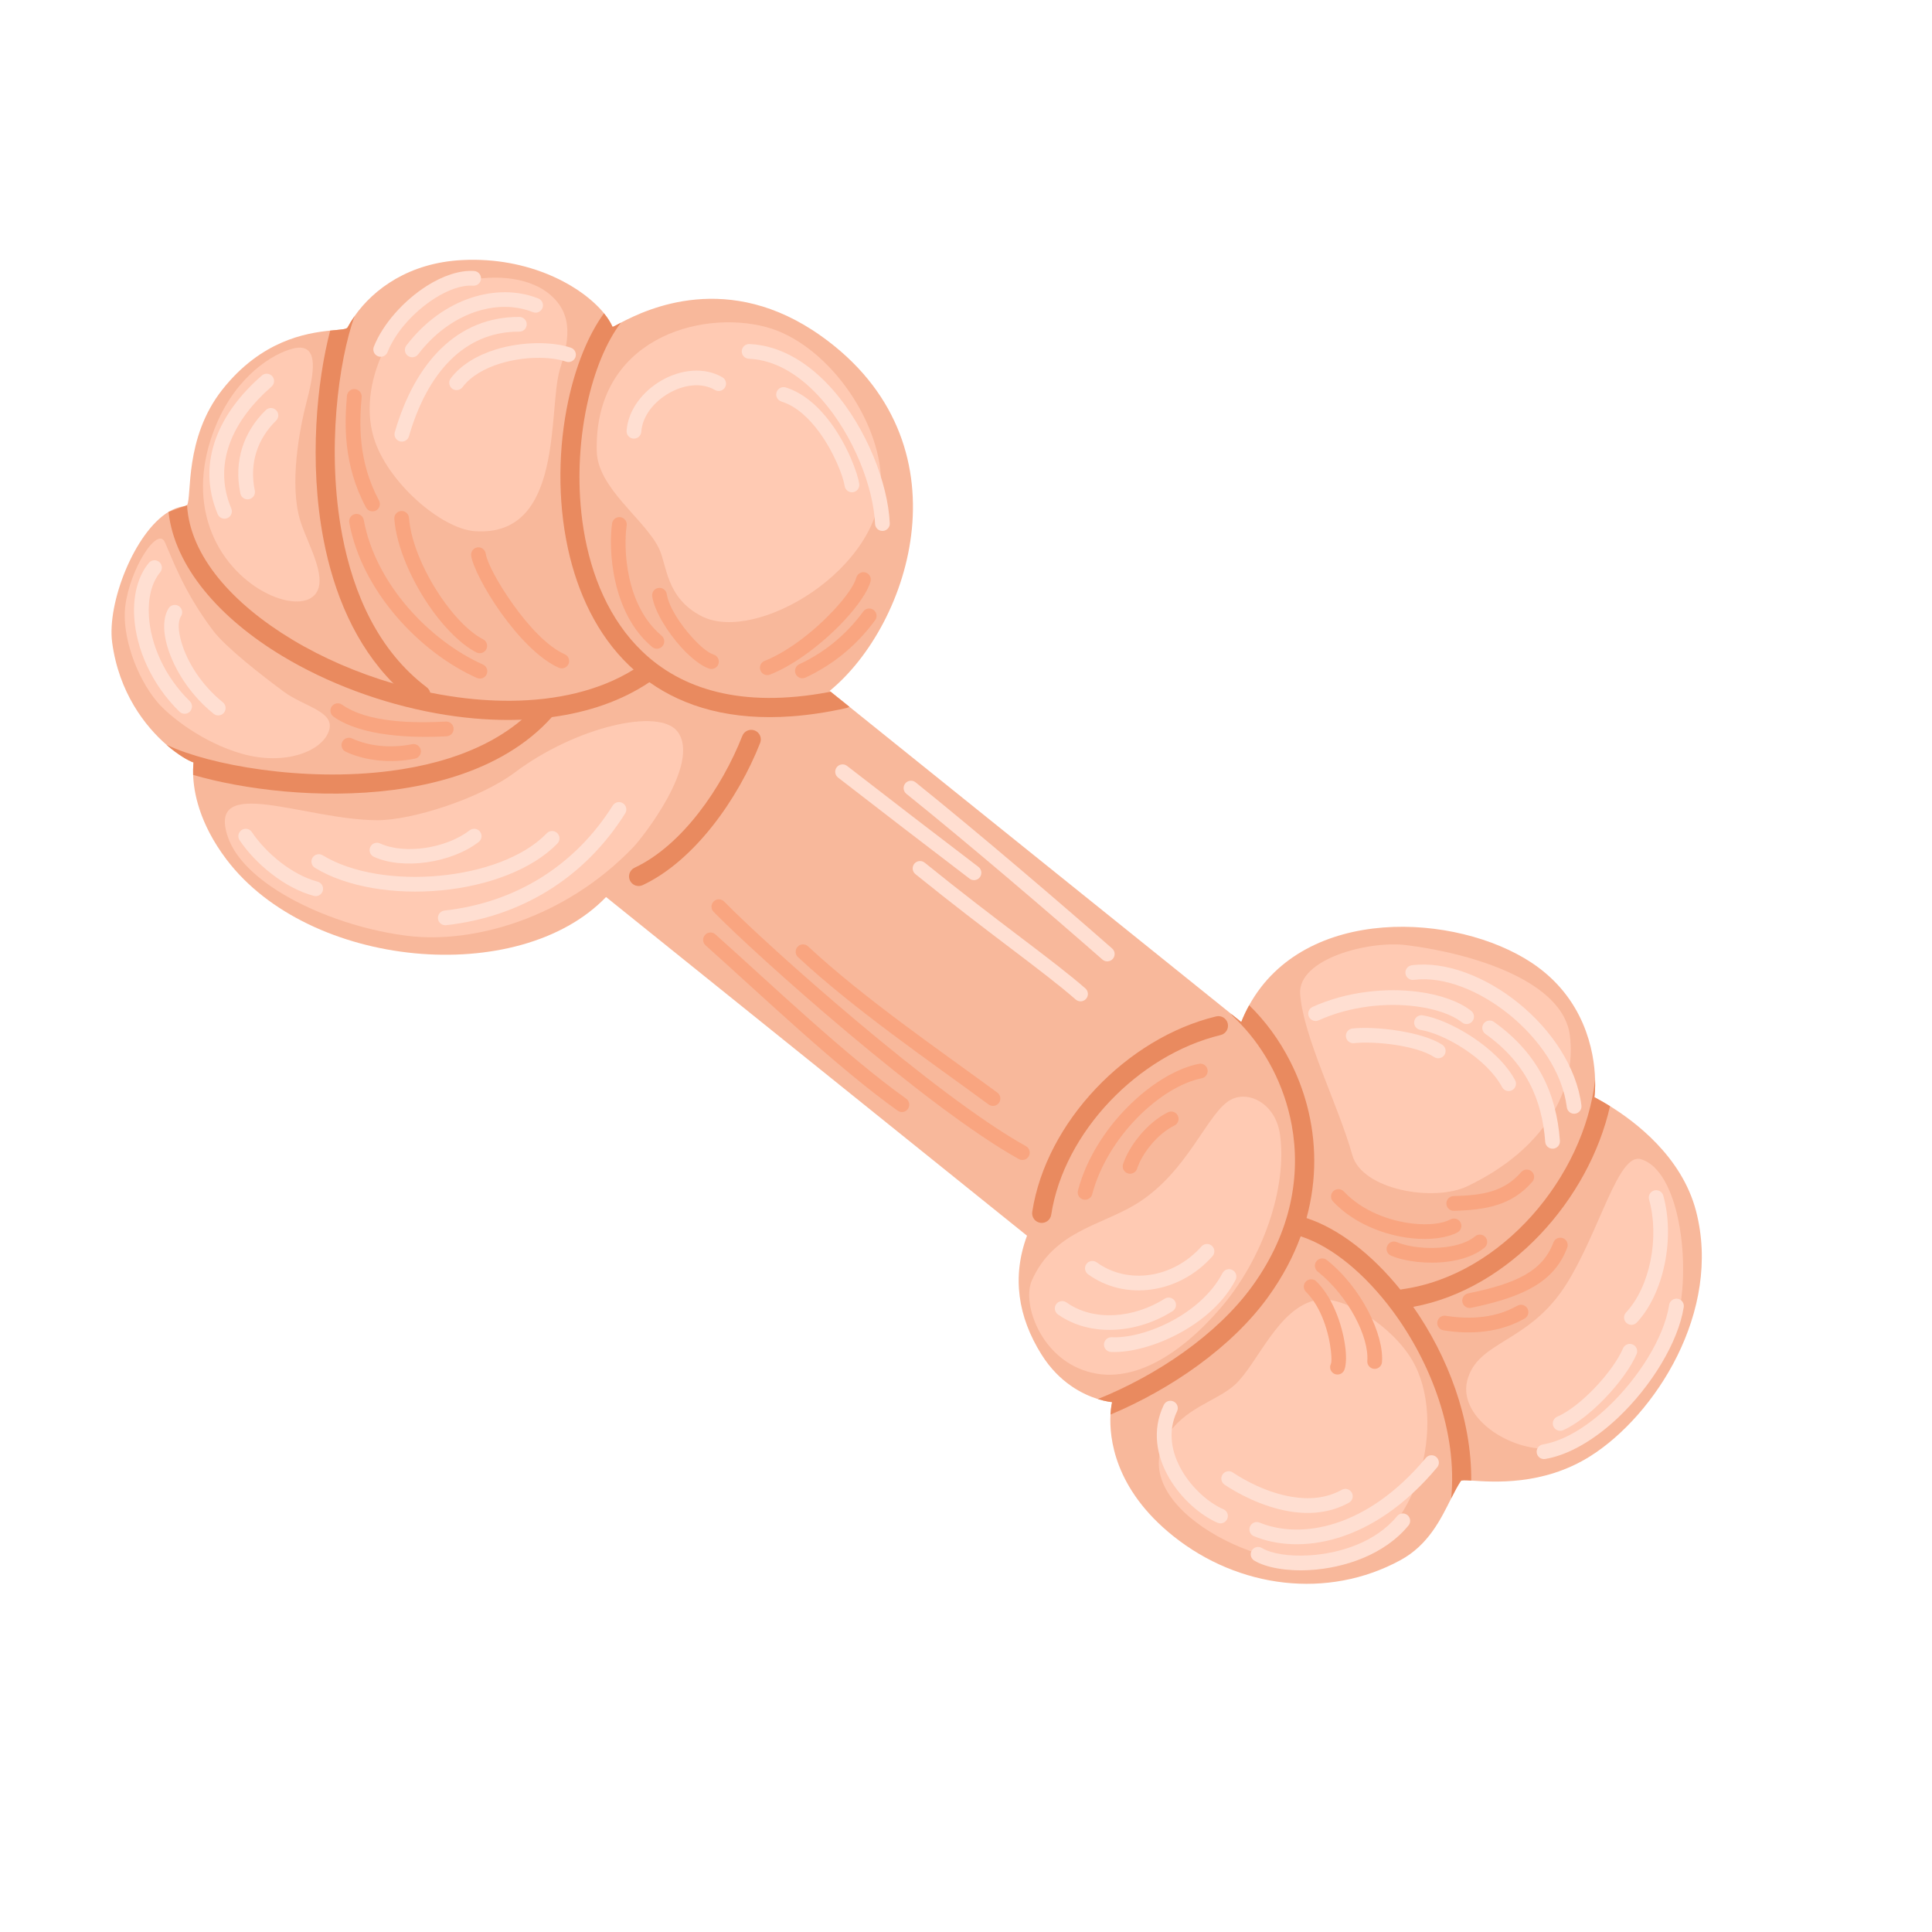 <?xml version="1.0" encoding="utf-8"?>
<!-- Generator: Adobe Illustrator 26.4.1, SVG Export Plug-In . SVG Version: 6.00 Build 0)  -->
<svg version="1.1" id="Layer_1" xmlns="http://www.w3.org/2000/svg" xmlns:xlink="http://www.w3.org/1999/xlink" x="0px" y="0px"
	 viewBox="0 0 2000 2000" style="enable-background:new 0 0 2000 2000;" xml:space="preserve">
<style type="text/css">
	.st0{fill-rule:evenodd;clip-rule:evenodd;fill:#F49E23;}
	.st1{fill-rule:evenodd;clip-rule:evenodd;fill:#D14D36;}
	.st2{fill-rule:evenodd;clip-rule:evenodd;fill:#FDF0D3;}
	.st3{fill-rule:evenodd;clip-rule:evenodd;fill:#0C427E;}
	.st4{fill-rule:evenodd;clip-rule:evenodd;fill:#B45A25;}
	.st5{fill-rule:evenodd;clip-rule:evenodd;fill:#EC8C28;}
	.st6{fill-rule:evenodd;clip-rule:evenodd;fill:#EE9726;}
	.st7{fill-rule:evenodd;clip-rule:evenodd;fill:#302574;}
	.st8{fill-rule:evenodd;clip-rule:evenodd;fill:#F3B953;}
	.st9{fill-rule:evenodd;clip-rule:evenodd;fill:#3D648F;}
	.st10{fill-rule:evenodd;clip-rule:evenodd;fill:#145468;}
	.st11{fill-rule:evenodd;clip-rule:evenodd;fill:#3B7A7A;}
	.st12{fill-rule:evenodd;clip-rule:evenodd;fill:#098B8D;}
	.st13{fill-rule:evenodd;clip-rule:evenodd;fill:#689595;}
	.st14{fill-rule:evenodd;clip-rule:evenodd;fill:#679595;}
	.st15{fill-rule:evenodd;clip-rule:evenodd;fill:#CEE4E4;}
	
		.st16{fill-rule:evenodd;clip-rule:evenodd;fill:#145468;stroke:#CEE4E4;stroke-width:5;stroke-linecap:round;stroke-linejoin:round;stroke-miterlimit:10;}
	.st17{fill-rule:evenodd;clip-rule:evenodd;fill:#043A60;}
	.st18{fill-rule:evenodd;clip-rule:evenodd;fill:#FD9A65;}
	.st19{fill-rule:evenodd;clip-rule:evenodd;fill:#18658D;}
	.st20{fill-rule:evenodd;clip-rule:evenodd;fill:#9FCDE5;}
	.st21{fill-rule:evenodd;clip-rule:evenodd;fill:#56A8D3;}
	.st22{fill-rule:evenodd;clip-rule:evenodd;fill:#276383;}
	.st23{fill-rule:evenodd;clip-rule:evenodd;fill:#E0F0F8;}
	.st24{fill-rule:evenodd;clip-rule:evenodd;fill:#A51E1C;}
	.st25{fill-rule:evenodd;clip-rule:evenodd;fill:#CB442D;}
	.st26{fill-rule:evenodd;clip-rule:evenodd;fill:#DC5A44;}
	.st27{fill-rule:evenodd;clip-rule:evenodd;fill:#F7BD54;}
	.st28{fill-rule:evenodd;clip-rule:evenodd;fill:#E46B37;}
	.st29{fill-rule:evenodd;clip-rule:evenodd;fill:#B67227;}
	.st30{fill-rule:evenodd;clip-rule:evenodd;fill:#D78A35;}
	.st31{fill-rule:evenodd;clip-rule:evenodd;fill:#A4331F;}
	.st32{fill-rule:evenodd;clip-rule:evenodd;fill:#F2A550;}
	.st33{fill-rule:evenodd;clip-rule:evenodd;fill:#F9E9D6;}
	.st34{fill-rule:evenodd;clip-rule:evenodd;fill:#844013;}
	.st35{fill-rule:evenodd;clip-rule:evenodd;fill:#A04E18;}
	.st36{fill-rule:evenodd;clip-rule:evenodd;fill:#F8B872;}
	.st37{fill-rule:evenodd;clip-rule:evenodd;fill:#FFC689;}
	.st38{fill-rule:evenodd;clip-rule:evenodd;fill:#B6844D;}
	.st39{fill-rule:evenodd;clip-rule:evenodd;fill:#CA5320;}
	.st40{fill-rule:evenodd;clip-rule:evenodd;fill:#D76332;}
	.st41{fill-rule:evenodd;clip-rule:evenodd;fill:#812F0C;}
	.st42{fill-rule:evenodd;clip-rule:evenodd;fill:#8A460F;}
	.st43{fill-rule:evenodd;clip-rule:evenodd;fill:#B46914;}
	.st44{fill-rule:evenodd;clip-rule:evenodd;fill:#B54515;}
	.st45{fill-rule:evenodd;clip-rule:evenodd;fill:#FFCD71;}
	.st46{fill-rule:evenodd;clip-rule:evenodd;fill:#95B41D;}
	.st47{fill-rule:evenodd;clip-rule:evenodd;fill:#A8C731;}
	.st48{fill-rule:evenodd;clip-rule:evenodd;fill:#85A214;}
	.st49{fill-rule:evenodd;clip-rule:evenodd;fill:#C6EF28;}
	.st50{fill-rule:evenodd;clip-rule:evenodd;fill:#ED982B;}
	.st51{fill-rule:evenodd;clip-rule:evenodd;fill:#FCCF7C;}
	.st52{fill-rule:evenodd;clip-rule:evenodd;fill:#FFE8BC;}
	.st53{fill-rule:evenodd;clip-rule:evenodd;fill:#ED6961;}
	.st54{fill-rule:evenodd;clip-rule:evenodd;fill:#696E1E;}
	.st55{fill-rule:evenodd;clip-rule:evenodd;fill:#9CA42A;}
	.st56{fill-rule:evenodd;clip-rule:evenodd;fill:#7F8615;}
	.st57{fill-rule:evenodd;clip-rule:evenodd;fill:#FFEECF;}
	.st58{fill-rule:evenodd;clip-rule:evenodd;fill:#77786D;}
	.st59{fill-rule:evenodd;clip-rule:evenodd;fill:#D3D5C6;}
	.st60{fill-rule:evenodd;clip-rule:evenodd;fill:#7C7A7A;}
	.st61{fill-rule:evenodd;clip-rule:evenodd;fill:#DBDCD9;}
	.st62{fill-rule:evenodd;clip-rule:evenodd;fill:#CA372D;}
	.st63{fill-rule:evenodd;clip-rule:evenodd;fill:#FE7D75;}
	.st64{fill-rule:evenodd;clip-rule:evenodd;fill:#B0B0B0;}
	.st65{fill-rule:evenodd;clip-rule:evenodd;fill:#888787;}
	.st66{fill-rule:evenodd;clip-rule:evenodd;fill:#6E6E6E;}
	.st67{fill-rule:evenodd;clip-rule:evenodd;fill:#757575;}
	.st68{fill-rule:evenodd;clip-rule:evenodd;fill:#60341E;}
	.st69{fill-rule:evenodd;clip-rule:evenodd;fill:#B0451B;}
	.st70{fill-rule:evenodd;clip-rule:evenodd;fill:#8A4727;}
	.st71{fill-rule:evenodd;clip-rule:evenodd;fill:#FABB64;}
	.st72{fill-rule:evenodd;clip-rule:evenodd;fill:#3E88AF;}
	.st73{fill-rule:evenodd;clip-rule:evenodd;fill:#5BA0C5;}
	.st74{fill-rule:evenodd;clip-rule:evenodd;fill:#FFF1DE;}
	.st75{fill-rule:evenodd;clip-rule:evenodd;fill:#F8B89B;}
	.st76{fill-rule:evenodd;clip-rule:evenodd;fill:#E98A5F;}
	.st77{fill-rule:evenodd;clip-rule:evenodd;fill:#FFCAB3;}
	.st78{fill-rule:evenodd;clip-rule:evenodd;fill:#F9A580;}
	.st79{fill-rule:evenodd;clip-rule:evenodd;fill:#FFDFD2;}
	.st80{fill-rule:evenodd;clip-rule:evenodd;fill:#E2A85C;}
	.st81{fill-rule:evenodd;clip-rule:evenodd;fill:#C68446;}
	.st82{fill-rule:evenodd;clip-rule:evenodd;fill:#F2BC75;}
	.st83{fill-rule:evenodd;clip-rule:evenodd;fill:#F2BC76;}
	.st84{fill-rule:evenodd;clip-rule:evenodd;fill:#FFD69F;}
	.st85{fill-rule:evenodd;clip-rule:evenodd;fill:#E7624B;}
	.st86{fill-rule:evenodd;clip-rule:evenodd;fill:#F6E8DB;}
	.st87{fill-rule:evenodd;clip-rule:evenodd;fill:#FC9EB6;}
	.st88{fill-rule:evenodd;clip-rule:evenodd;fill:#FFFFFF;}
</style>
<g>
	<path class="st75" d="M1368.76,1125.42l-15.61,19.38l-15.96,19.9l-11.6,14.38l-104.41,129.74c-0.04,0.04-0.04,0.04-0.04,0.04
		l-19.38,24.11l-17.71,22.04l-10.48,13.03l-9.65-7.74l-77.56-62.39l-23.19-18.71L627.38,928.6l-16.4-13.18l-16.24-13.11
		c0,0-0.04,0.04-0.04,0l-12.15-9.77l-14.18-11.4l-12.11-9.77l-61.79-49.72l-22.6-18.15l-18.74-15.09l-19.14-15.41l-0.04-0.04
		l-2.3-1.83l-0.04-0.04l-4.09-3.3l4.13-5.16l12.11-15.05l7.47-9.25l14.26-17.75h0.04l18.74-23.31l9.77-12.15l32.41-40.27l9.81-12.23
		l51.79-64.34l16.12-20.06l18.51-22.99l14.22,11.44l11.6,9.33l36.58,29.39c0.04,0,0.04,0,0.04,0.04L769,642.94l40.31,32.45
		l12.63,10.13l3.85,3.14l12.95,10.4l20.1,16.16l1.03,0.83l19.42,15.61l395.15,317.87l10.52,8.46l50.63,40.75L1368.76,1125.42z"/>
	<path class="st75" d="M858.83,715.22c-0.56,0.48-1.11,0.91-1.63,1.35c-6.87,5.44-13.86,10.09-20.85,13.78
		c-4.01,2.14-9.65,5.96-16.48,11.16h-0.04c-9.09,6.87-20.25,16.08-32.6,26.65c0,0.04,0,0.04,0,0.04
		c-11.8,10.13-24.66,21.56-37.69,33.44c-46.35,42.33-94.92,90.63-106.87,108.14c-4.57,6.71-9.69,12.99-15.29,18.82
		c-90.35,94-307.3,74.19-392.85-38.8c-28.71-37.89-34-70.49-34.59-87.61c-0.28-8.18,0.52-12.87,0.36-12.91
		c-5.16-1.71-15.77-7.66-27.8-18.15c-22.24-19.3-49.44-54.09-56.39-106.11c-5.44-40.71,23.11-113.82,58.34-135.11
		c5.12-3.14,10.44-5.12,15.77-5.76h0.04c0.68-0.08,1.27-0.12,1.91-0.16c0.6-0.04,1.07-0.4,1.47-1.07c5.2-8.7-3.14-69.34,36.46-119.5
		c40.31-51.07,86.77-58.66,111.71-61.2c10.25-1.03,16.88-1.23,17.95-3.22c2.1-3.89,4.53-7.82,7.27-11.72
		c19.94-28.43,56.87-55.32,111.32-58.06c69.9-3.61,124.07,27.04,146.9,55.04v0.04c3.85,4.77,6.83,9.45,8.82,13.9
		c0.24,0.48,3.26-1.27,8.7-4.17c26.69-14.02,111.36-54.53,207.35,13.82C1005.26,458.32,942.35,647.07,858.83,715.22z"/>
	<path class="st75" d="M1646.39,1507.35c-49.13,31.06-101.35,26.77-123.39,25.34c-6.23-0.4-10.05-0.56-10.68,0.36
		c-3.46,5.12-6.63,11.32-10.05,18.03v0.04c-10.68,21.29-23.39,48.09-52.5,63.94c-75.46,41.02-167.63,29.07-235.14-24.86
		c-61.16-48.81-66.36-101.94-65.05-125.81c0.48-8.18,1.67-12.91,1.67-12.91s-5.88-0.4-14.73-3.18
		c-15.45-4.81-40.03-16.76-58.46-46.27c-24.34-38.92-30.66-80.38-14.89-122.83c2.07-5.68,4.57-11.32,7.47-17c-0.04,0-0.04,0,0-0.04
		c4.53-9.02,10.09-18.03,16.68-27.08c2.94-4.01,6.2-8.14,9.77-12.31c11.64-13.7,26.33-28.08,42.33-42.26c0-0.04,0.04-0.04,0.04-0.04
		c33.96-30.14,73.67-59.37,101.98-79.27l0.04-0.04c22.2-15.57,37.41-25.38,37.41-25.38c1.55-5.52,3.3-10.84,5.28-15.93
		c0.24-0.64,0.48-1.23,0.79-1.87c2.38-6.12,5.16-11.87,8.18-17.36c57.66-104.37,214.49-95.51,292.33-44.04
		c54.57,36.1,64.97,91.18,65.77,121.21c0.24,8.14-0.24,14.42-0.71,17.99c0,0.16,6.43,3.26,16.16,9.29
		c25.65,15.89,74.3,52.06,89.04,108.58C1782.73,1357.31,1713.59,1464.86,1646.39,1507.35z"/>
	<path class="st76" d="M879.29,731.66c-0.95,0.6-1.99,1.07-3.14,1.31c-19.94,4.45-38.68,7.23-56.27,8.54h-0.04
		c-62.95,4.65-111.32-9.61-147.58-35.31c-5.76-4.09-11.2-8.46-16.36-13.07c-1.63-1.47-3.22-2.94-4.81-4.45
		c-32.88-31.61-53.02-74.5-63.07-120.41c-11.2-51.15-9.89-106.04,0.24-153.37c7.78-36.38,20.77-68.27,36.97-90.59
		c3.85,4.77,6.83,9.45,8.82,13.9c0.24,0.48,3.26-1.27,8.7-4.17c-15.53,20.49-27.68,50.6-35.07,85.03
		c-8.54,39.83-10.64,85.5-3.53,129.15c7.78,48.01,26.77,93.57,60.68,126.13c40.67,39.12,102.78,58.86,192.37,42.22
		c0.87-0.16,1.75-0.32,2.66-0.52L879.29,731.66z"/>
	<path class="st76" d="M443.67,725.35c-3.3,4.37-9.53,5.24-13.9,1.91c-8.06-6.12-15.53-12.71-22.48-19.7
		c-39.59-39.91-61.79-93.6-72.44-149.4c-15.21-79.74-6.75-163.62,6.95-215.92c10.25-1.03,16.88-1.23,17.95-3.22
		c2.1-3.89,4.53-7.82,7.27-11.72c-16.36,45.87-29.47,139.12-12.67,227.12c11.6,60.8,37.45,119.22,87.37,157.03
		c1.91,1.43,3.14,3.42,3.65,5.56C446.05,719.79,445.53,722.89,443.67,725.35z"/>
	<path class="st76" d="M193.63,522.93c3.02,53.1,47.7,102.34,108.97,139.24c31.41,18.9,67.27,34.43,104.69,45.39
		c12.55,3.69,25.3,6.83,38.09,9.45c6.71,1.35,13.38,2.54,20.1,3.57c21.29,3.34,42.53,5,63.3,4.85
		c46.98-0.36,91.42-10.13,127.12-32.29c2.66-1.63,5.24-3.34,7.78-5.12c4.49-3.14,10.68-2.07,13.82,2.42
		c3.14,4.53,2.03,10.68-2.46,13.86c-0.91,0.64-1.83,1.27-2.78,1.91c-28.91,19.42-63.54,31.1-100.99,36.14
		c-10.21,1.35-20.57,2.26-31.14,2.66c-3.69,0.16-7.43,0.24-11.2,0.28c-25.46,0.2-51.67-2.22-77.72-6.95
		c-56.51-10.25-112.39-31.18-158.85-59.17c-65.29-39.28-111.64-92.61-117.91-149.24L193.63,522.93z"/>
	<path class="st76" d="M572.34,741.16c-0.36,0.4-0.72,0.79-1.07,1.19c-25.97,29.03-60.76,48.69-99.4,61.16
		c-20.89,6.71-42.93,11.36-65.33,14.26c-75.38,9.69-154.64-0.48-206.59-15.57c-0.28-8.18,0.52-12.87,0.36-12.91
		c-5.16-1.71-15.77-7.66-27.8-18.15c0.44,0.12,0.87,0.28,1.31,0.48c42.89,20.1,139.47,38.13,230.18,26.45
		c16.72-2.14,33.2-5.32,49.13-9.65c32.53-8.9,62.67-22.8,87.01-43.41c6.16-5.2,11.95-10.84,17.32-16.96
		c3.61-4.13,9.89-4.53,14.02-0.91C575.56,730.79,575.95,737.07,572.34,741.16z"/>
	<path class="st76" d="M1352.51,1260.93c-1.71,6.27-3.69,12.59-6.04,18.9c-7.66,20.97-18.74,42.06-33.76,62.83
		c-37.37,51.79-100.48,95.47-163.14,121.72c0.48-8.18,1.67-12.91,1.67-12.91s-5.88-0.4-14.73-3.18
		c61.16-24.54,123.67-66.72,160.13-117.27c40.63-56.35,49.96-115.05,40.55-166.32c-7.62-41.54-27.52-78.24-53.02-104.84
		c-2.5-2.62-5.04-5.16-7.66-7.59c-0.87-0.79-1.55-1.75-2.07-2.74l10.52,8.46c2.38-6.12,5.16-11.87,8.18-17.36
		c16.48,16,31.1,35.7,42.45,58.1c7.31,14.34,13.3,29.79,17.55,46.07C1362.52,1180.59,1363.63,1220.3,1352.51,1260.93z"/>
	<path class="st76" d="M1523,1532.69c-6.23-0.4-10.05-0.56-10.68,0.36c-3.46,5.12-6.63,11.32-10.05,18.03
		c6.63-68.31-20.97-140.51-60.68-194.08c-28.12-37.85-62.27-66.56-95.11-77.16c-2.78-0.91-5.56-1.71-8.3-2.34
		c-5.36-1.23-8.7-6.55-7.47-11.87c1.23-5.36,6.59-8.7,11.91-7.47c3.26,0.75,6.59,1.67,9.89,2.78c33.12,10.8,67.83,37.65,97.18,74.11
		c2.62,3.3,5.24,6.71,7.82,10.17c1.87,2.5,3.69,5.08,5.48,7.66C1498.7,1403.82,1523.52,1468.99,1523,1532.69z"/>
	<path class="st76" d="M1666.69,1145.08c-21.84,96.74-104.29,189.47-203.69,207.78c-2.9,0.56-5.84,1.03-8.78,1.43
		c-5.44,0.79-10.44-3.02-11.2-8.46c-0.68-4.77,2.22-9.29,6.67-10.8c0.56-0.16,1.15-0.32,1.79-0.4
		c103.45-14.34,188.56-116.96,199.76-216.84c0.24,8.14-0.24,14.42-0.71,17.99C1650.52,1135.95,1656.96,1139.05,1666.69,1145.08z"/>
	<path class="st76" d="M768.43,761.81c-21.11,53.72-62.26,113.32-111.55,136.48c-4.96,2.33-7.09,8.25-4.76,13.21
		c2.33,4.96,8.25,7.09,13.21,4.76c53.39-25.09,98.72-89.01,121.58-147.19c2.01-5.1-0.51-10.87-5.61-12.87
		C776.2,754.2,770.43,756.71,768.43,761.81L768.43,761.81z"/>
	<path class="st76" d="M1258.98,1052.17c-92.66,22.31-176.17,109.53-190.4,202.37c-0.83,5.41,2.9,10.48,8.31,11.31
		c5.42,0.83,10.49-2.89,11.32-8.31c13.09-85.44,90.14-165.53,175.42-186.07c5.32-1.28,8.61-6.65,7.33-11.98
		C1269.68,1054.17,1264.31,1050.88,1258.98,1052.17L1258.98,1052.17z"/>
	<path class="st77" d="M793.28,338.6c-68.91-18.55-178.66,12.86-175.5,128.91c1.03,37.77,49.3,69.85,64.14,99.69
		c8.68,17.45,7.04,51.55,44.42,70.71c56.2,28.8,187.5-48.9,185.76-140.09C910.87,433.33,855.16,355.25,793.28,338.6L793.28,338.6z"
		/>
	<path class="st77" d="M566.94,302.98c-21.4-16.43-59.05-20.44-96.04-9.23c-57.4,17.39-102.51,97.7-84.02,159.23
		c13.81,45.95,69.8,94.44,104.65,96.89c92.9,6.51,75.52-126.45,88.08-167.6C587.43,356.67,596.57,325.73,566.94,302.98
		L566.94,302.98z"/>
	<path class="st77" d="M303.53,360.77c-21.17,5.19-58.24,28.32-79.3,77.91c-13.93,32.79-18.78,68.16-8.86,101.79
		c19.26,65.27,86.9,94.7,108.38,77.24c18.67-15.17-4.8-52.98-12.75-78.14c-12.05-38.12-0.56-96.86,6.08-122.43
		C324.26,389.44,332.32,353.71,303.53,360.77L303.53,360.77z"/>
	<path class="st77" d="M170.74,561.36c-7.69-17.22-36.41,27.62-41.09,66.39c-3.61,29.92,11.18,72.69,32.92,98.66
		c12.39,14.81,47.32,42.46,88.12,53.95c44.63,12.57,83.39-2.71,89.99-24.36c6-19.67-25.85-24.38-47.04-40.06
		c-23.65-17.5-59.92-45.88-72.85-62.9C190.52,613.18,178.43,578.61,170.74,561.36L170.74,561.36z"/>
	<path class="st77" d="M533.06,799.56c-36.34,27.26-106.94,49.68-142.69,49.52c-75.15-0.33-176.25-47.99-154.63,16.92
		c17,51.05,109.15,93.59,187.11,102.9c65.91,7.88,161.25-17.17,233-92.18c8.89-9.29,69.77-86.16,45.79-119.03
		C682.84,731.93,595.59,752.65,533.06,799.56L533.06,799.56z"/>
	<path class="st77" d="M1345.92,1029.11c-2.74-36.29,70.54-55.72,110.31-50.68c71.51,9.08,161.9,38.29,168.88,93.36
		c7.22,56.9-26.36,117.91-105.87,156.1c-35.04,16.83-109.13,3.74-119.22-31.89C1384.8,1142.3,1349.29,1073.79,1345.92,1029.11
		L1345.92,1029.11z"/>
	<path class="st77" d="M1363.5,1345.68c27.31-4.96,77.07,26.65,98.11,61.91c37.73,63.21,7.2,188.19-75.6,208.11
		c-74.46,17.91-221.19-55.17-178.89-127.44c18.02-30.79,52.43-37.67,71.25-54.76C1301.6,1412.38,1323.23,1353,1363.5,1345.68
		L1363.5,1345.68z"/>
	<path class="st77" d="M1698.57,1199.98c45.2,13.38,54.26,134.31,32.54,179.73c-21.37,44.7-67,110-114.13,118.86
		c-49.43,9.3-107.67-30.27-98.2-68.97c10.33-42.22,64.24-38.39,103.22-101.04C1656.2,1273.6,1675.21,1193.06,1698.57,1199.98
		L1698.57,1199.98z"/>
	<path class="st77" d="M1275.03,1137.95c-25,12.1-44.53,75.81-100,109.11c-36.44,21.88-84.12,27.79-106.78,78.23
		c-10,22.27,6.52,73.08,48.38,91.21c50.69,21.96,104.85-13.71,146.52-61.95c44.53-51.56,69.51-125.52,61.89-180.07
		C1320.65,1143.05,1293.62,1128.96,1275.03,1137.95L1275.03,1137.95z"/>
	<path class="st78" d="M361.56,540.99c13.11,71.59,73.61,134.78,132.17,160.84c3.84,1.71,8.36-0.02,10.06-3.86
		c1.71-3.84-0.02-8.36-3.86-10.07c-54.55-24.28-111.15-82.95-123.37-149.66c-0.76-4.14-4.73-6.88-8.87-6.12
		C363.54,532.87,360.8,536.85,361.56,540.99L361.56,540.99z"/>
	<path class="st78" d="M408.19,537.17c2.18,29.27,18.69,66.23,39.62,95.11c14.19,19.59,30.44,35.43,45.37,43.09
		c3.75,1.92,8.34,0.44,10.26-3.31c1.92-3.74,0.44-8.34-3.31-10.26c-13.24-6.79-27.39-21.09-39.98-38.46
		c-19.24-26.56-34.76-60.39-36.76-87.3c-0.31-4.19-3.97-7.35-8.17-7.04C411.04,529.31,407.88,532.97,408.19,537.17L408.19,537.17z"
		/>
	<path class="st78" d="M487.75,575.31c1.52,10.47,13.8,35.23,31.12,59.44c17.24,24.09,39.38,47.58,59.61,56.49
		c3.85,1.7,8.36-0.06,10.05-3.91c1.7-3.85-0.06-8.36-3.91-10.05c-18.25-8.03-37.8-29.67-53.36-51.41
		c-15.47-21.62-27.07-43.41-28.43-52.76c-0.6-4.16-4.47-7.05-8.64-6.45C490.04,567.28,487.15,571.15,487.75,575.31L487.75,575.31z"
		/>
	<path class="st78" d="M359.17,409.72c-2.55,28.51-4.05,71.4,19.73,115.65c1.99,3.71,6.62,5.1,10.33,3.11
		c3.71-1.99,5.1-6.62,3.11-10.33c-22.01-40.94-20.33-80.69-17.97-107.07c0.37-4.19-2.73-7.9-6.92-8.27
		C363.25,402.43,359.54,405.53,359.17,409.72L359.17,409.72z"/>
	<path class="st78" d="M345.29,741.91c29.19,20.62,81.6,22.18,117.08,20.27c4.21-0.22,7.43-3.82,7.21-8.02
		c-0.23-4.2-3.82-7.43-8.03-7.2c-32.51,1.75-80.72,1.4-107.46-17.5c-3.44-2.43-8.2-1.61-10.63,1.82
		C341.04,734.71,341.86,739.48,345.29,741.91L345.29,741.91z"/>
	<path class="st78" d="M357.95,778.24c20.74,9.63,47.44,12.06,71.68,7.08c4.12-0.85,6.78-4.88,5.94-9c-0.85-4.12-4.88-6.78-9-5.94
		c-21.03,4.32-44.21,2.38-62.2-5.97c-3.82-1.77-8.35-0.11-10.13,3.71C352.47,771.93,354.13,776.47,357.95,778.24L357.95,778.24z"/>
	<path class="st78" d="M633.63,541.83c-3.85,26.88-0.64,92.73,41.5,127.96c3.23,2.7,8.04,2.27,10.74-0.96
		c2.7-3.23,2.27-8.04-0.96-10.74c-37.5-31.35-39.61-90.18-36.19-114.1c0.6-4.17-2.3-8.03-6.47-8.63
		C638.1,534.77,634.23,537.67,633.63,541.83L633.63,541.83z"/>
	<path class="st78" d="M675.17,617.35c2.41,15.47,15.75,37.07,30.32,53.03c10.12,11.09,20.9,19.34,28.72,21.81
		c4.02,1.26,8.3-0.97,9.57-4.98c1.27-4.02-0.97-8.3-4.98-9.56c-6.11-1.93-14.14-8.89-22.05-17.55
		c-12.48-13.67-24.45-31.85-26.51-45.1c-0.65-4.16-4.55-7.01-8.71-6.36C677.37,609.29,674.52,613.19,675.17,617.35L675.17,617.35z"
		/>
	<path class="st78" d="M797.1,698.34c26.95-10.66,56.42-34.03,77.04-56.19c14.33-15.39,24.32-30.36,27.03-40.17
		c1.12-4.06-1.26-8.26-5.32-9.38c-4.05-1.12-8.26,1.27-9.38,5.32c-2.3,8.35-11.3,20.75-23.49,33.84
		c-19.16,20.59-46.43,42.49-71.48,52.39c-3.91,1.55-5.83,5.98-4.28,9.9C788.75,697.96,793.18,699.88,797.1,698.34L797.1,698.34z"/>
	<path class="st78" d="M833.84,701.43c33.22-15.48,56.23-37.78,72.11-59.39c2.49-3.39,1.76-8.17-1.63-10.66
		c-3.39-2.49-8.17-1.76-10.66,1.63c-14.6,19.86-35.73,40.37-66.27,54.6c-3.81,1.78-5.47,6.32-3.69,10.13
		C825.48,701.56,830.02,703.21,833.84,701.43L833.84,701.43z"/>
	<path class="st78" d="M738.7,943.9c44.02,45.11,221.03,203.31,315.96,255.94c3.68,2.04,8.32,0.71,10.37-2.97
		c2.04-3.68,0.71-8.32-2.97-10.37c-93.89-52.06-268.9-208.63-312.44-253.25c-2.94-3.01-7.77-3.07-10.78-0.13
		C735.82,936.06,735.76,940.89,738.7,943.9L738.7,943.9z"/>
	<path class="st78" d="M826.09,990.8c58.11,54.11,136.58,107.92,197.33,152.56c3.39,2.49,8.17,1.76,10.66-1.63
		c2.49-3.39,1.76-8.16-1.63-10.66c-60.31-44.32-138.27-97.7-195.96-151.42c-3.08-2.87-7.91-2.7-10.77,0.39
		C822.84,983.1,823.01,987.93,826.09,990.8L826.09,990.8z"/>
	<path class="st78" d="M730.41,978.63c56.73,50.63,136.89,127.11,198.83,171.13c3.43,2.44,8.19,1.63,10.63-1.8
		c2.44-3.43,1.63-8.19-1.8-10.63c-61.55-43.74-141.15-119.78-197.51-170.08c-3.14-2.8-7.97-2.53-10.77,0.61
		C726.99,971,727.26,975.82,730.41,978.63L730.41,978.63z"/>
	<path class="st78" d="M1241.06,1101.25c-46.87,9.41-107.98,65.97-125.16,131.16c-1.07,4.07,1.36,8.25,5.43,9.32
		c4.07,1.07,8.24-1.36,9.32-5.43c15.65-59.4,70.71-111.52,113.41-120.1c4.13-0.83,6.8-4.85,5.97-8.98
		C1249.2,1103.1,1245.19,1100.42,1241.06,1101.25L1241.06,1101.25z"/>
	<path class="st78" d="M1209.04,1151.44c-21.79,10.8-40.28,34.97-46.42,53.6c-1.31,4,0.86,8.31,4.86,9.63
		c4,1.31,8.31-0.86,9.63-4.86c5.11-15.53,20.52-35.69,38.7-44.7c3.77-1.87,5.32-6.45,3.45-10.22
		C1217.39,1151.12,1212.81,1149.57,1209.04,1151.44L1209.04,1151.44z"/>
	<path class="st78" d="M1379.97,1243.85c21.58,22.92,53.6,35.04,81.45,38c19.25,2.04,36.52-0.37,47.33-6.07
		c3.72-1.96,5.15-6.58,3.19-10.3c-1.96-3.72-6.58-5.15-10.3-3.19c-8.8,4.64-22.93,6.06-38.61,4.39
		c-24.56-2.61-52.92-13.07-71.96-33.29c-2.88-3.07-7.71-3.21-10.78-0.33C1377.23,1235.96,1377.08,1240.79,1379.97,1243.85
		L1379.97,1243.85z"/>
	<path class="st78" d="M1440.02,1299.87c14.3,6.09,37.72,8.97,59,6.15c14.78-1.96,28.48-6.71,37.8-14.52
		c3.23-2.7,3.65-7.51,0.95-10.74c-2.71-3.23-7.52-3.65-10.74-0.95c-7.36,6.17-18.34,9.54-30.01,11.1
		c-18.4,2.44-38.66,0.2-51.02-5.07c-3.87-1.65-8.36,0.16-10,4.03C1434.34,1293.74,1436.14,1298.22,1440.02,1299.87L1440.02,1299.87z
		"/>
	<path class="st78" d="M1574.73,1213.36c-17.97,20.76-40.82,24.06-70.02,24.82c-4.21,0.11-7.53,3.61-7.42,7.82
		c0.11,4.21,3.61,7.53,7.82,7.42c34.03-0.89,60.22-5.89,81.15-30.08c2.76-3.19,2.41-8-0.77-10.76
		C1582.3,1209.83,1577.48,1210.18,1574.73,1213.36L1574.73,1213.36z"/>
	<path class="st78" d="M1608.1,1286.19c-11.44,30.37-39.38,42.64-88.31,52.72c-4.12,0.85-6.78,4.89-5.93,9.01
		c0.85,4.12,4.89,6.78,9.01,5.93c55.84-11.5,86.45-27.62,99.5-62.28c1.49-3.94-0.51-8.34-4.45-9.82
		C1613.98,1280.26,1609.58,1282.25,1608.1,1286.19L1608.1,1286.19z"/>
	<path class="st78" d="M1570.78,1351.67c-21.08,11.95-46.56,14.86-74.1,10.42c-4.15-0.67-8.07,2.16-8.74,6.31
		c-0.67,4.15,2.16,8.07,6.31,8.75c31.27,5.04,60.13,1.36,84.05-12.2c3.66-2.08,4.95-6.73,2.87-10.39
		C1579.1,1350.89,1574.44,1349.6,1570.78,1351.67L1570.78,1351.67z"/>
	<path class="st78" d="M1351.97,1337.36c16.24,15.98,23.9,43.32,25.78,61.22c0.67,6.37,0.91,11.33-0.1,13.51
		c-1.77,3.82-0.11,8.35,3.71,10.13c3.82,1.77,8.36,0.11,10.13-3.71c1.61-3.47,2.5-11.34,1.43-21.52
		c-2.17-20.67-11.5-52.04-30.25-70.5c-3-2.95-7.83-2.92-10.78,0.08C1348.93,1329.57,1348.97,1334.41,1351.97,1337.36
		L1351.97,1337.36z"/>
	<path class="st78" d="M1364.02,1316.29c32.29,25.77,53.29,68.11,51.42,92.56c-0.32,4.19,2.82,7.86,7.02,8.18
		c4.2,0.32,7.86-2.82,8.18-7.02c2.12-27.74-20.48-76.41-57.11-105.64c-3.29-2.63-8.09-2.09-10.71,1.2
		C1360.2,1308.86,1360.74,1313.66,1364.02,1316.29L1364.02,1316.29z"/>
	<path class="st79" d="M867.56,804.94c45.24,35.05,90.58,69.94,136.11,104.63c3.34,2.55,8.13,1.91,10.68-1.44
		c2.55-3.35,1.91-8.14-1.44-10.69c-45.5-34.67-90.81-69.53-136.02-104.56c-3.32-2.58-8.12-1.97-10.69,1.36
		C863.63,797.56,864.24,802.36,867.56,804.94L867.56,804.94z"/>
	<path class="st79" d="M938.27,821.76c64.78,52.08,150.52,125.53,202.95,171.57c3.16,2.78,7.98,2.46,10.76-0.7
		c2.78-3.17,2.47-7.99-0.7-10.76c-52.57-46.16-138.51-119.78-203.46-172c-3.28-2.64-8.08-2.11-10.72,1.16
		C934.47,814.32,934.99,819.13,938.27,821.76L938.27,821.76z"/>
	<path class="st79" d="M947.62,904.88c75.72,61.31,132.34,100.42,165.94,129.82c3.17,2.77,7.99,2.45,10.76-0.72
		c2.77-3.17,2.45-7.99-0.72-10.76c-33.69-29.48-90.45-68.72-166.38-130.2c-3.27-2.65-8.07-2.14-10.72,1.13
		C943.84,897.42,944.35,902.23,947.62,904.88L947.62,904.88z"/>
	<path class="st79" d="M1727.93,1350.8c-5.27,33.52-31.33,75.43-63.51,105.78c-21.1,19.91-44.85,34.93-67.34,38.72
		c-4.15,0.7-6.95,4.63-6.25,8.78c0.7,4.15,4.64,6.95,8.79,6.25c25.05-4.22,51.76-20.48,75.27-42.66
		c34.74-32.78,62.42-78.31,68.11-114.51c0.65-4.16-2.19-8.06-6.35-8.72C1732.5,1343.8,1728.59,1346.64,1727.93,1350.8
		L1727.93,1350.8z"/>
	<path class="st79" d="M1680.17,1395.78c-10.64,24.59-44.02,60.32-68.14,70.78c-3.86,1.67-5.64,6.17-3.96,10.03
		c1.67,3.86,6.17,5.64,10.03,3.96c26.87-11.65,64.21-51.31,76.07-78.71c1.67-3.86-0.1-8.35-3.97-10.02
		C1686.33,1390.14,1681.84,1391.92,1680.17,1395.78L1680.17,1395.78z"/>
	<path class="st79" d="M1707.12,1241.78c10.95,39.03,1.05,90.19-23.84,116.88c-2.87,3.08-2.7,7.91,0.38,10.77
		c3.08,2.87,7.91,2.7,10.78-0.38c28.01-30.03,39.69-87.48,27.37-131.4c-1.14-4.05-5.35-6.42-9.4-5.28
		C1708.35,1233.51,1705.99,1237.72,1707.12,1241.78L1707.12,1241.78z"/>
	<path class="st79" d="M1476.05,1509.2c-61.39,73.51-129.85,84.33-172.15,66.99c-3.9-1.6-8.35,0.27-9.95,4.16
		c-1.6,3.9,0.27,8.35,4.16,9.95c46.4,19.03,122.31,9.31,189.64-71.32c2.7-3.23,2.27-8.04-0.96-10.74
		C1483.56,1505.53,1478.75,1505.96,1476.05,1509.2L1476.05,1509.2z"/>
	<path class="st79" d="M1389.01,1542.24c-16.49,9.18-34.65,10.09-51.59,7.29c-26.56-4.38-50.29-17.85-61.21-25.23
		c-3.49-2.35-8.23-1.43-10.58,2.05c-2.36,3.49-1.44,8.23,2.05,10.59c12,8.1,38.09,22.82,67.26,27.64
		c20.21,3.34,41.82,1.94,61.49-9.01c3.68-2.04,5-6.7,2.95-10.37C1397.33,1541.52,1392.69,1540.19,1389.01,1542.24L1389.01,1542.24z"
		/>
	<path class="st79" d="M1446.26,1569.51c-22.17,27.03-59.38,38.7-91.08,40.58c-20.56,1.21-38.85-1.57-48.9-7.62
		c-3.61-2.17-8.3-1-10.46,2.61c-2.17,3.61-1,8.3,2.61,10.46c11.88,7.14,33.36,11.21,57.66,9.77c35.58-2.1,77.08-15.78,101.97-46.13
		c2.67-3.26,2.19-8.06-1.06-10.73C1453.73,1565.79,1448.92,1566.26,1446.26,1569.51L1446.26,1569.51z"/>
	<path class="st79" d="M1204.72,1454.42c-12.57,26.28-7.4,53.29,5.61,75.62c12.67,21.76,32.81,38.89,50.12,46.33
		c3.86,1.66,8.36-0.13,10.02-3.99c1.66-3.87-0.13-8.36-3.99-10.02c-14.89-6.4-32.07-21.29-42.97-40
		c-10.56-18.13-15.23-40.03-5.02-61.37c1.82-3.8,0.21-8.35-3.59-10.17C1211.1,1449.02,1206.54,1450.63,1204.72,1454.42
		L1204.72,1454.42z"/>
	<path class="st79" d="M1243.76,1290.31c-29.28,33-76.3,39.85-108.45,16.48c-3.41-2.47-8.18-1.72-10.65,1.68
		c-2.47,3.41-1.72,8.18,1.68,10.65c38.16,27.73,94.09,20.47,128.83-18.7c2.79-3.15,2.5-7.97-0.64-10.77
		C1251.38,1286.87,1246.56,1287.16,1243.76,1290.31L1243.76,1290.31z"/>
	<path class="st79" d="M1205.7,1344.41c-31.83,20.09-73.29,23.99-101.7,3.86c-3.43-2.43-8.2-1.62-10.63,1.81
		c-2.43,3.44-1.62,8.2,1.81,10.63c33.14,23.48,81.53,20.02,118.66-3.42c3.56-2.24,4.62-6.96,2.38-10.52
		C1213.97,1343.23,1209.26,1342.17,1205.7,1344.41L1205.7,1344.41z"/>
	<path class="st79" d="M1265.51,1317.93c-22.47,42.91-81.07,67.96-114.69,66.38c-4.21-0.19-7.78,3.06-7.98,7.26
		c-0.2,4.21,3.05,7.78,7.26,7.97c37.78,1.77,103.67-26.32,128.92-74.54c1.95-3.73,0.51-8.34-3.22-10.29
		C1272.07,1312.76,1267.46,1314.2,1265.51,1317.93L1265.51,1317.93z"/>
	<path class="st79" d="M1463.48,1014.35c31.2-4.02,68.32,11.18,98.91,35.97c30.77,24.95,55.06,59.8,59.58,95.94
		c0.52,4.17,4.34,7.14,8.51,6.62c4.18-0.52,7.14-4.34,6.62-8.51c-4.97-39.78-31.23-78.44-65.1-105.9
		c-34.06-27.62-75.71-43.72-110.46-39.25c-4.17,0.54-7.13,4.36-6.59,8.54C1455.48,1011.94,1459.31,1014.89,1463.48,1014.35
		L1463.48,1014.35z"/>
	<path class="st79" d="M1537.64,1070.27c41.92,29.92,58.74,67.82,61.97,111.79c0.31,4.2,3.97,7.35,8.17,7.05
		c4.2-0.31,7.35-3.96,7.04-8.16c-3.55-48.44-22.15-90.14-68.31-123.1c-3.43-2.44-8.19-1.65-10.64,1.78
		C1533.42,1063.05,1534.21,1067.82,1537.64,1070.27L1537.64,1070.27z"/>
	<path class="st79" d="M1493.07,1081.55c-20.58-13.56-69-19.48-93.03-16.84c-4.18,0.46-7.2,4.23-6.74,8.41
		c0.46,4.19,4.23,7.21,8.41,6.75c21.41-2.35,64.63,2.34,82.97,14.41c3.51,2.32,8.25,1.34,10.56-2.17
		S1496.58,1083.86,1493.07,1081.55L1493.07,1081.55z"/>
	<path class="st79" d="M1522.97,1046.48c-12.11-9.57-31.57-16.69-54.56-19.73c-33.35-4.42-74.22-0.46-109.63,15.6
		c-3.83,1.74-5.54,6.26-3.8,10.1c1.74,3.83,6.26,5.53,10.09,3.8c32.73-14.85,70.51-18.46,101.33-14.38
		c19.79,2.62,36.68,8.34,47.1,16.58c3.3,2.61,8.1,2.05,10.71-1.25C1526.83,1053.89,1526.27,1049.09,1522.97,1046.48L1522.97,1046.48
		z"/>
	<path class="st79" d="M1568.44,1118.26c-17.96-33.53-67.26-62.65-95.71-67.19c-4.15-0.67-8.07,2.17-8.73,6.32
		c-0.66,4.16,2.17,8.07,6.33,8.73c25.15,4.02,68.8,29.7,84.67,59.34c1.99,3.71,6.61,5.11,10.32,3.12
		C1569.03,1126.6,1570.42,1121.97,1568.44,1118.26L1568.44,1118.26z"/>
	<path class="st79" d="M775.17,371.37c28.95,1.24,54.77,18.53,75.72,42.43c32.43,37,53.24,90.04,54.98,128.55
		c0.19,4.21,3.76,7.46,7.96,7.28c4.21-0.19,7.46-3.76,7.27-7.96c-1.87-41.29-23.98-98.24-58.74-137.91
		c-23.84-27.2-53.59-46.21-86.54-47.62c-4.2-0.18-7.76,3.09-7.94,7.29C767.69,367.63,770.96,371.19,775.17,371.37L775.17,371.37z"/>
	<path class="st79" d="M808.89,415.65c15.56,4.87,28.49,17.24,38.74,31.08c15.89,21.46,25.34,46.74,26.75,56.37
		c0.62,4.16,4.49,7.04,8.65,6.43c4.17-0.61,7.05-4.49,6.44-8.65c-1.58-10.77-11.81-39.22-29.59-63.23
		c-12.2-16.47-27.92-30.76-46.44-36.56c-4.01-1.25-8.3,0.99-9.56,5C802.63,410.11,804.87,414.39,808.89,415.65L808.89,415.65z"/>
	<path class="st79" d="M747.81,390.56c-18.7-10.9-42.89-8.18-62.77,3.15c-19.7,11.23-34.84,30.73-36.39,52.18
		c-0.3,4.2,2.86,7.85,7.06,8.15c4.2,0.3,7.85-2.86,8.15-7.06c1.2-16.62,13.47-31.33,28.73-40.03c15.08-8.59,33.37-11.48,47.54-3.22
		c3.64,2.12,8.31,0.89,10.43-2.75C752.68,397.35,751.45,392.67,747.81,390.56L747.81,390.56z"/>
	<path class="st79" d="M566.06,862.58c-24.26,25.06-66.9,39.81-111,43.96c-44.32,4.17-90.29-2.4-121.07-21.17
		c-3.59-2.19-8.29-1.05-10.48,2.54c-2.19,3.59-1.05,8.29,2.54,10.48c33.19,20.23,82.65,27.83,130.44,23.33
		c48-4.52,94.14-21.26,120.54-48.54c2.93-3.02,2.85-7.85-0.18-10.78C573.82,859.47,568.99,859.55,566.06,862.58L566.06,862.58z"/>
	<path class="st79" d="M486.22,859.52c-24.32,18.71-67.05,25.32-92.84,13.59c-3.83-1.74-8.36-0.05-10.1,3.78
		c-1.74,3.83-0.05,8.35,3.79,10.1c30.11,13.7,80.07,6.46,108.46-15.38c3.33-2.57,3.96-7.35,1.39-10.69
		C494.34,857.58,489.55,856.95,486.22,859.52L486.22,859.52z"/>
	<path class="st79" d="M634.31,833.89c-39.64,62.98-101.4,100.59-174.19,108.72c-4.18,0.47-7.2,4.24-6.73,8.42
		c0.47,4.18,4.24,7.2,8.42,6.73c77.49-8.64,143.2-48.7,185.4-115.75c2.24-3.56,1.17-8.27-2.39-10.51
		C641.27,829.26,636.55,830.33,634.31,833.89L634.31,833.89z"/>
	<path class="st79" d="M248.04,869.84c16.21,24.19,46.6,49.55,76.82,57.58c4.07,1.08,8.25-1.35,9.33-5.41
		c1.08-4.07-1.35-8.25-5.41-9.33c-26.83-7.13-53.67-29.85-68.07-51.33c-2.34-3.5-7.08-4.44-10.58-2.09
		C246.63,861.61,245.7,866.35,248.04,869.84L248.04,869.84z"/>
	<path class="st79" d="M557.29,308.98c-41.99-16.77-98.63-1.06-136.58,48.62c-2.56,3.34-1.91,8.13,1.43,10.69
		c3.34,2.55,8.13,1.91,10.69-1.43c33.14-43.38,82.14-58.36,118.81-43.72c3.91,1.56,8.35-0.35,9.91-4.25
		C563.1,314.98,561.2,310.54,557.29,308.98L557.29,308.98z"/>
	<path class="st79" d="M537.68,328.1c-63.83-0.41-107.95,46.59-129,119.33c-1.17,4.04,1.16,8.27,5.21,9.44
		c4.04,1.17,8.27-1.16,9.44-5.21c18.86-65.17,57.06-108.69,114.25-108.32c4.21,0.03,7.64-3.36,7.67-7.57
		C545.28,331.56,541.88,328.12,537.68,328.1L537.68,328.1z"/>
	<path class="st79" d="M490.87,280.53c-14.84-1.04-32.27,4.86-48.78,15.28c-23.82,15.04-45.73,39.36-55.1,63.11
		c-1.54,3.92,0.38,8.35,4.3,9.89c3.92,1.54,8.35-0.38,9.89-4.3c8.3-21.07,27.93-42.47,49.05-55.81
		c13.45-8.49,27.49-13.81,39.57-12.96c4.2,0.29,7.85-2.87,8.14-7.07C498.23,284.48,495.06,280.83,490.87,280.53L490.87,280.53z"/>
	<path class="st79" d="M590.96,359.94c-18.99-6.43-50.13-6.66-77.66,1.82c-18.84,5.8-35.93,15.67-46.7,29.89
		c-2.54,3.35-1.88,8.14,1.47,10.68c3.36,2.54,8.14,1.88,10.68-1.47c8.96-11.83,23.37-19.7,39.03-24.53
		c24.22-7.45,51.59-7.6,68.29-1.95c3.99,1.35,8.32-0.79,9.67-4.78C597.08,365.62,594.94,361.3,590.96,359.94L590.96,359.94z"/>
	<path class="st79" d="M271.1,388.71c-43.08,37.42-68.72,88.82-45.73,143.58c1.63,3.88,6.1,5.71,9.98,4.08
		c3.88-1.63,5.71-6.1,4.08-9.98c-20.28-48.29,3.69-93.17,41.67-126.17c3.18-2.76,3.51-7.58,0.75-10.75
		C279.1,386.29,274.28,385.95,271.1,388.71L271.1,388.71z"/>
	<path class="st79" d="M275.12,424.55c-22.91,22.42-33.29,52.61-26.29,86.31c0.86,4.12,4.9,6.77,9.02,5.92
		c4.12-0.86,6.77-4.9,5.92-9.02c-5.87-28.24,2.82-53.53,22.02-72.31c3.01-2.94,3.06-7.78,0.12-10.78
		C282.96,421.66,278.12,421.6,275.12,424.55L275.12,424.55z"/>
	<path class="st79" d="M154.06,582.73c-11.19,13.53-16.48,33.53-15.12,55.98c1.93,32.05,17.35,69.22,46.86,98.03
		c3.01,2.94,7.84,2.88,10.78-0.13c2.94-3.01,2.88-7.84-0.13-10.78c-26.53-25.91-40.56-59.23-42.3-88.04
		c-1.09-18.13,2.63-34.42,11.66-45.35c2.68-3.24,2.22-8.05-1.02-10.73C161.55,579.02,156.74,579.48,154.06,582.73L154.06,582.73z"/>
	<path class="st79" d="M174.54,629.72c-4.15,6.52-5.68,16.53-3.81,28.49c3.76,24.08,21.1,57.14,50.42,80.71
		c3.28,2.64,8.08,2.11,10.72-1.17c2.64-3.28,2.12-8.08-1.16-10.72c-22.32-17.95-36.99-41.97-42.82-61.95
		c-3.35-11.49-4.15-21.42-0.49-27.17c2.26-3.55,1.22-8.27-2.34-10.53C181.52,625.12,176.8,626.16,174.54,629.72L174.54,629.72z"/>
</g>
</svg>
